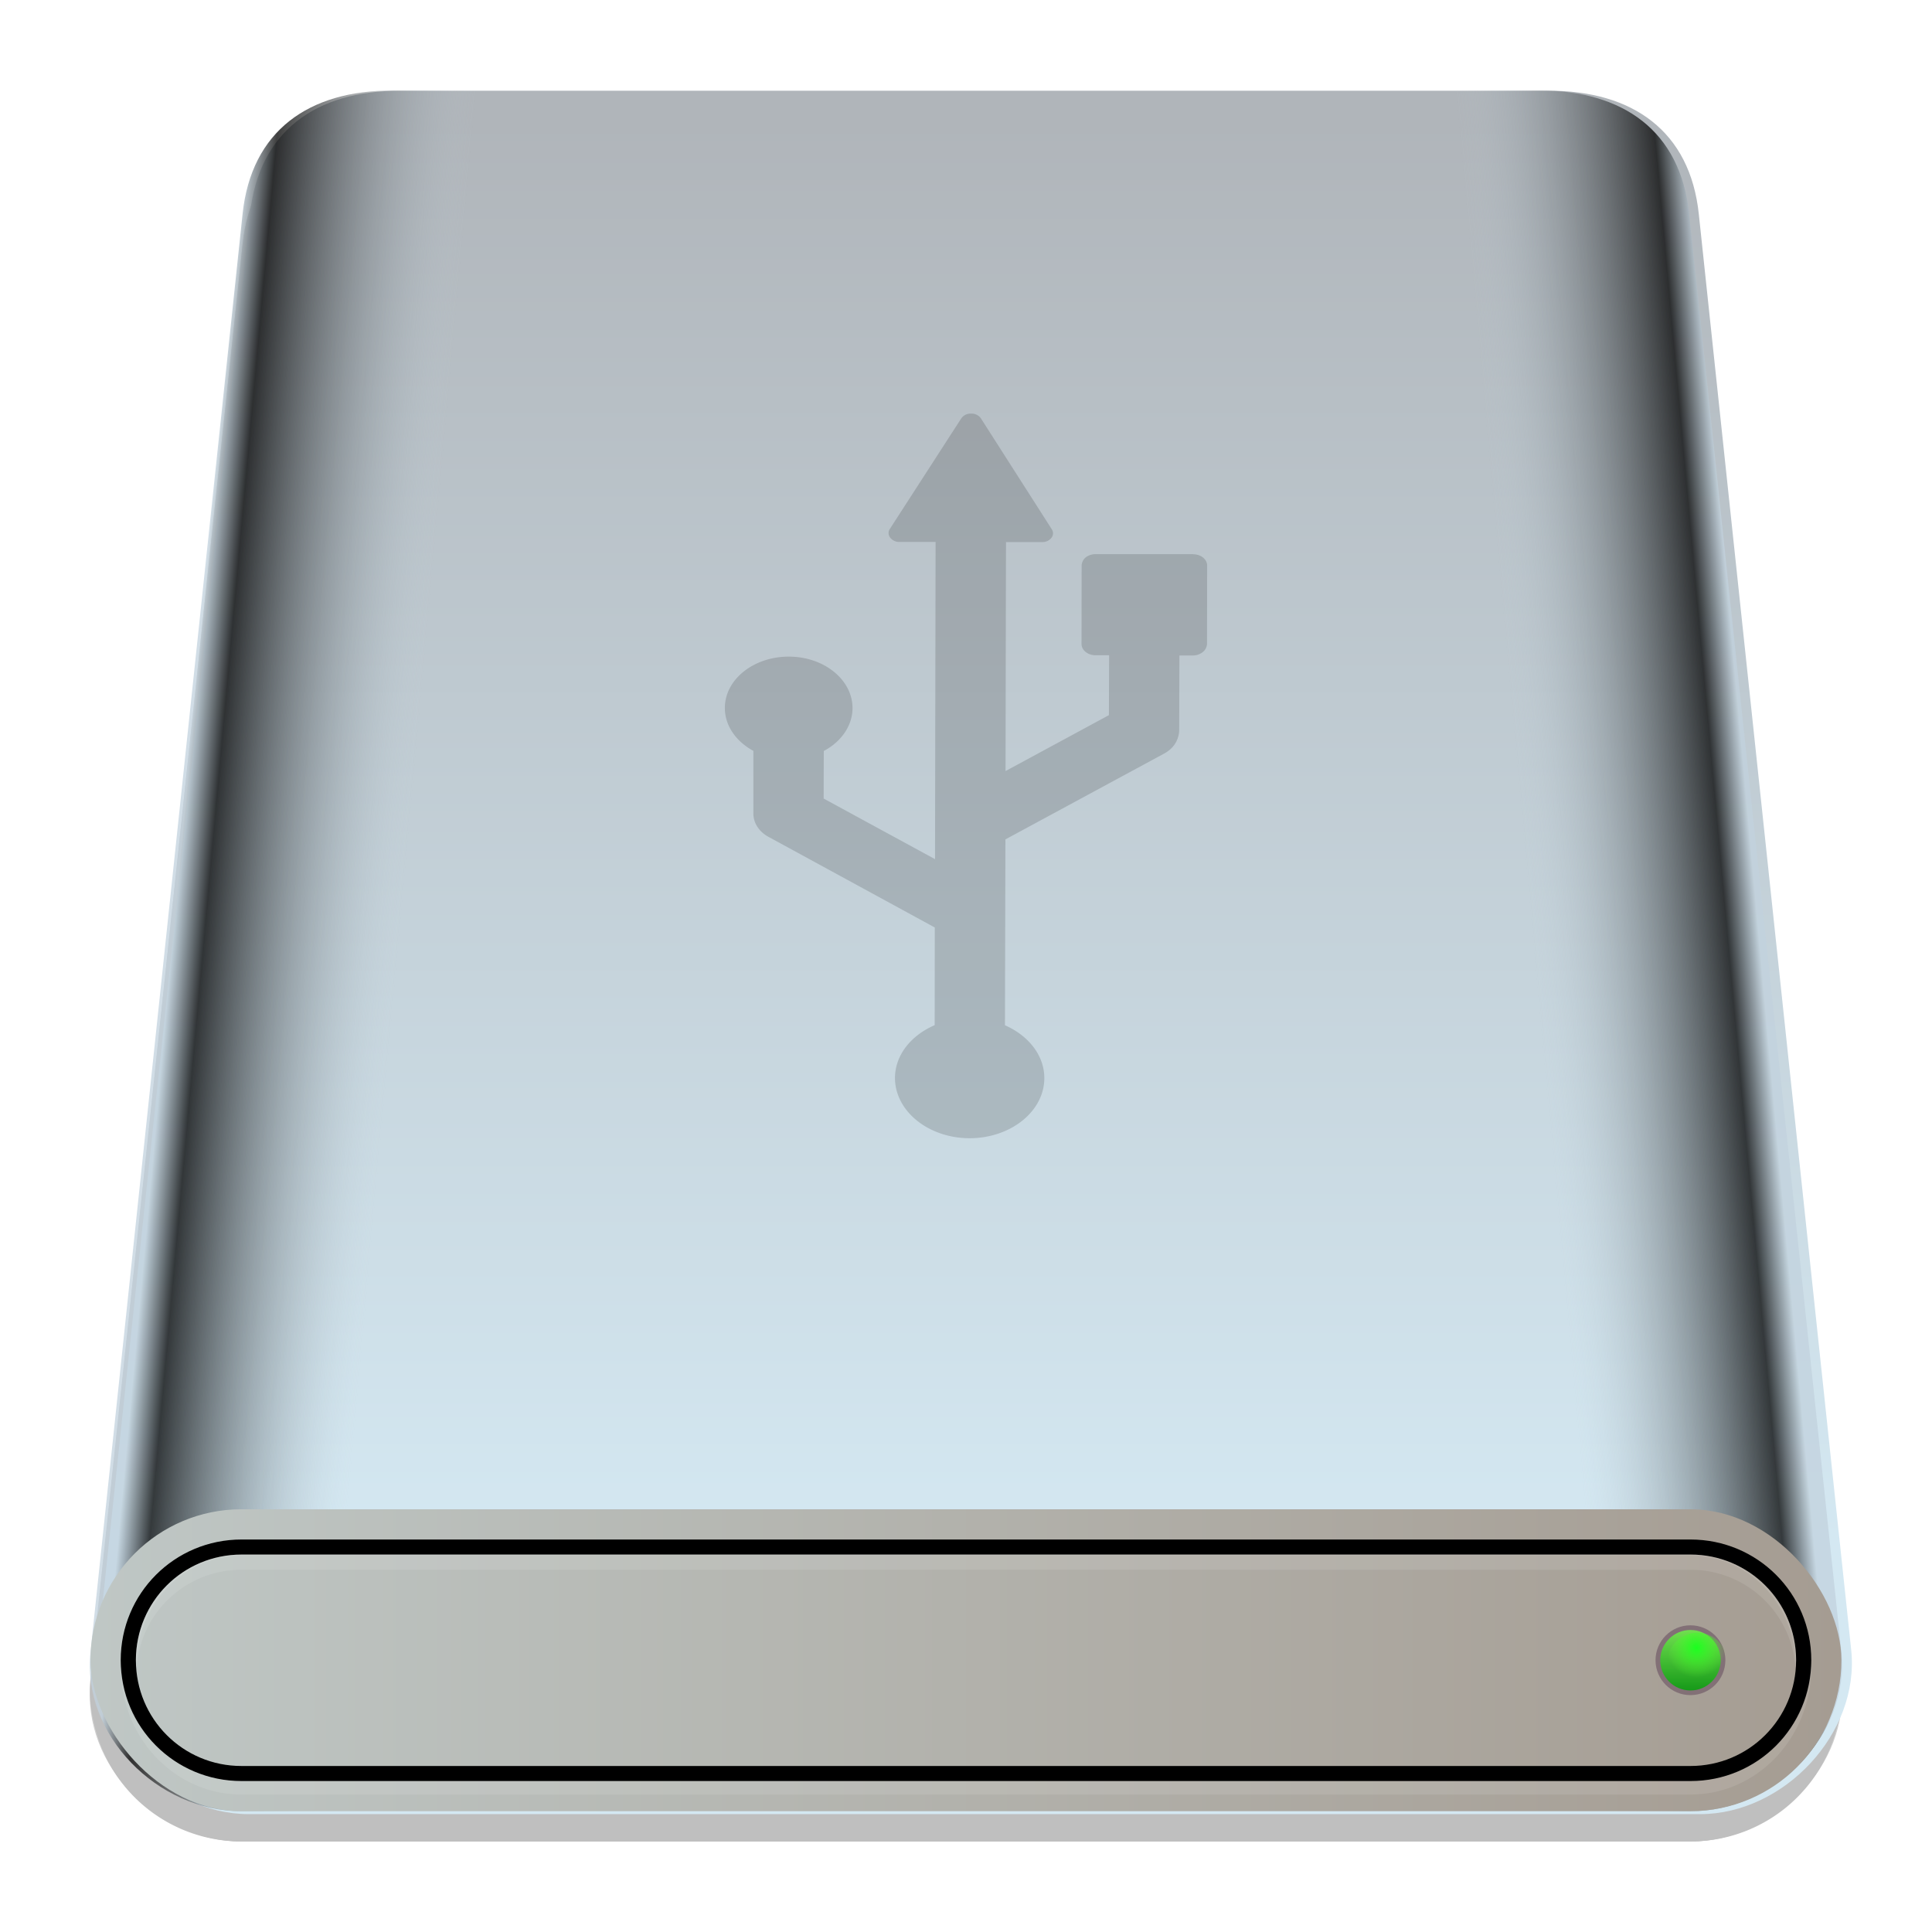 <svg xmlns="http://www.w3.org/2000/svg" xmlns:xlink="http://www.w3.org/1999/xlink" width="64" height="64" viewBox="0 0 16.933 16.933"><defs><linearGradient id="a"><stop offset="0" stop-color="#c2d2dd"/><stop offset=".096"/><stop offset=".691" stop-color="#c0d0da" stop-opacity="0"/><stop offset="1" stop-color="#c0d0d9" stop-opacity="0"/></linearGradient><linearGradient id="c" x1="175" x2="175" y1="52" y2="5" gradientUnits="userSpaceOnUse"><stop offset="0" stop-color="#d4e8f2"/><stop offset="1" stop-color="#b0b5ba"/></linearGradient><linearGradient xlink:href="#a" id="d" x1="39.422" x2="42.275" y1="7.673" y2="7.932" gradientUnits="userSpaceOnUse"/><linearGradient id="f" x1="38.628" x2="53.974" y1="14.816" y2="14.816" gradientUnits="userSpaceOnUse"><stop offset="0" stop-color="#bfc7c5"/><stop offset="1" stop-color="#a59c92"/></linearGradient><linearGradient xlink:href="#a" id="e" x1="39.422" x2="42.275" y1="7.673" y2="7.932" gradientTransform="matrix(-1 0 0 1 92.602 0)" gradientUnits="userSpaceOnUse"/><linearGradient id="g" x1="37.658" x2="37.658" y1="15.081" y2="14.552" gradientUnits="userSpaceOnUse"><stop offset="0" stop-color="#169a19"/><stop offset="1" stop-color="#71df4f"/></linearGradient><radialGradient id="h" cx="37.65" cy="14.726" r=".145" gradientTransform="translate(-114.5 -44.937)scale(6.82)" gradientUnits="userSpaceOnUse"><stop offset="0" stop-color="#1aff1f"/><stop offset="1" stop-color="#61fe30" stop-opacity="0"/></radialGradient><filter id="b" width="1.095" height="1.097" x="-.048" y="-.048" color-interpolation-filters="sRGB"><feGaussianBlur stdDeviation=".304"/></filter></defs><g stroke-linecap="round" stroke-linejoin="round" filter="url(#b)" opacity=".25" transform="translate(-37.835)"><path d="M41.274 1.058c-.732 0-1.235.353-1.312 1.082l-1.333 12.563c-.077.73.59 1.436 1.323 1.436h12.7c.732 0 1.399-.707 1.322-1.436L52.641 2.14c-.077-.729-.58-1.082-1.312-1.082h-5.027z" opacity="1"/><path d="M46.301 1.058V16.14h-6.35c-.733 0-1.4-.667-1.323-1.396L39.961 2.14c.077-.729.58-1.082 1.313-1.082zm0 0V16.14h6.35c.733 0 1.4-.667 1.323-1.396L52.64 2.14c-.077-.729-.58-1.082-1.313-1.082z" opacity=".75"/><path d="M39.951 13.493h12.7c.733 0 1.323.59 1.323 1.323a1.32 1.32 0 0 1-1.323 1.323h-12.7a1.32 1.32 0 0 1-1.323-1.323c0-.733.59-1.323 1.323-1.323" opacity="1"/><path d="M39.952 13.758c-.587 0-1.059.472-1.059 1.058s.472 1.059 1.059 1.059h12.7c.586 0 1.058-.472 1.058-1.059s-.472-1.058-1.059-1.058zm0 .132h12.7c.512 0 .925.413.925.926s-.413.927-.926.927h-12.7c-.512 0-.925-.413-.925-.927s.413-.926.926-.926" opacity="1"/><path d="M52.958 14.816a.306.306 0 0 1-.306.306.306.306 0 0 1-.306-.306.306.306 0 0 1 .306-.306.306.306 0 0 1 .306.306"/><path d="M52.916 14.816a.265.265 0 0 1-.265.265.265.265 0 0 1-.264-.265.265.265 0 0 1 .264-.265.265.265 0 0 1 .265.265"/><path d="M52.65 14.552a.265.265 0 0 0-.257.207.26.26 0 0 0 .25.186.26.26 0 0 0 .258-.215.265.265 0 0 0-.25-.178z"/><path d="M39.952 13.89a.924.924 0 0 0-.926.926c0 .023.005.044.006.067a.92.92 0 0 1 .92-.86h12.7a.92.92 0 0 1 .919.86c.001-.023.006-.044.006-.067a.924.924 0 0 0-.926-.926z" opacity=".1"/><path d="M39.952 13.89a.924.924 0 0 0-.926.926q0 .015.003.029c.015-.527.42-.947.923-.947h12.7c.503 0 .907.42.922.947l.003-.029a.924.924 0 0 0-.926-.926zm-1.056.955-.003.03c0 .62.472 1.118 1.059 1.118h12.7c.586 0 1.058-.499 1.058-1.118l-.003-.03a1.054 1.054 0 0 1-1.056 1.03h-12.7c-.576 0-1.04-.457-1.055-1.03" opacity=".1"/></g><g stroke-linecap="round" stroke-linejoin="round" transform="translate(-37.835 -.265)"><path fill="url(#c)" d="M156 4c-2.77 0-4.671 1.333-4.96 4.088L146 55.573c-.29 2.755 2.23 5.427 5 5.427h48c2.77 0 5.29-2.672 5-5.427l-5.04-47.485C198.672 5.333 196.77 4 194 4h-19z" transform="scale(.265)"/><path fill="url(#d)" d="M46.301 1.058V16.14h-6.35c-.733 0-1.4-.667-1.323-1.396L39.961 2.14c.077-.729.58-1.082 1.313-1.082z" opacity=".75"/><path fill="url(#e)" d="M46.301 1.058V16.14h6.35c.733 0 1.4-.667 1.323-1.396L52.64 2.14c-.077-.729-.58-1.082-1.313-1.082z" opacity=".75"/><rect width="15.346" height="2.646" x="38.628" y="13.493" fill="url(#f)" rx="1.323" ry="1.323"/><path d="M39.952 13.758c-.587 0-1.059.472-1.059 1.058s.472 1.059 1.059 1.059h12.7c.586 0 1.058-.472 1.058-1.059s-.472-1.058-1.059-1.058zm0 .132h12.7c.512 0 .925.413.925.926s-.413.927-.926.927h-12.7c-.512 0-.925-.413-.925-.927s.413-.926.926-.926"/><g transform="translate(15.001)"><circle cx="37.65" cy="14.816" r=".306" fill="#827076"/><circle cx="37.65" cy="14.816" r=".265" fill="url(#g)"/><path fill="url(#h)" d="M142.3 55a1 1 0 0 0-.973.781.99.99 0 0 0 .946.705.99.99 0 0 0 .972-.812A1 1 0 0 0 142.3 55" transform="scale(.265)"/></g><path fill="#fff" d="M39.952 13.89a.924.924 0 0 0-.926.926c0 .023.005.044.006.067a.92.92 0 0 1 .92-.86h12.7a.92.92 0 0 1 .919.86c.001-.023.006-.044.006-.067a.924.924 0 0 0-.926-.926z" opacity=".1"/><path fill="#fff" d="M39.952 13.89a.924.924 0 0 0-.926.926q0 .015.003.029c.015-.527.42-.947.923-.947h12.7c.503 0 .907.42.922.947l.003-.029a.924.924 0 0 0-.926-.926zm-1.056.955-.003.03c0 .62.472 1.118 1.059 1.118h12.7c.586 0 1.058-.499 1.058-1.118l-.003-.03a1.054 1.054 0 0 1-1.056 1.03h-12.7c-.576 0-1.04-.457-1.055-1.03" opacity=".1"/></g><path d="M10.458 4.857h-.855a.14.14 0 0 0-.087.028.1.1 0 0 0-.036.07l-.001.689c0 .054.055.099.122.099h.12l-.002.525-.906.49.004-2.007h.315a.1.1 0 0 0 .083-.037.064.064 0 0 0 .003-.076l-.62-.97a.1.1 0 0 0-.087-.043.1.1 0 0 0-.086.042l-.626.969a.064.064 0 0 0 .003.076.1.1 0 0 0 .083.038H8.2L8.195 7.53l-.976-.531.001-.417c.151-.08.251-.219.252-.375 0-.25-.25-.452-.559-.452s-.56.201-.56.45c0 .157.1.295.25.376v.55c0 .082.05.16.135.205l1.455.793-.001.856c-.206.089-.347.261-.348.462 0 .291.292.528.653.529.362 0 .656-.236.656-.527 0-.2-.14-.373-.345-.463l.004-1.629 1.387-.75q.025-.013.046-.03a.23.23 0 0 0 .09-.175l.002-.657h.119a.14.14 0 0 0 .086-.03.1.1 0 0 0 .037-.07l.001-.688c0-.055-.055-.099-.122-.099z" opacity=".15"/></svg>